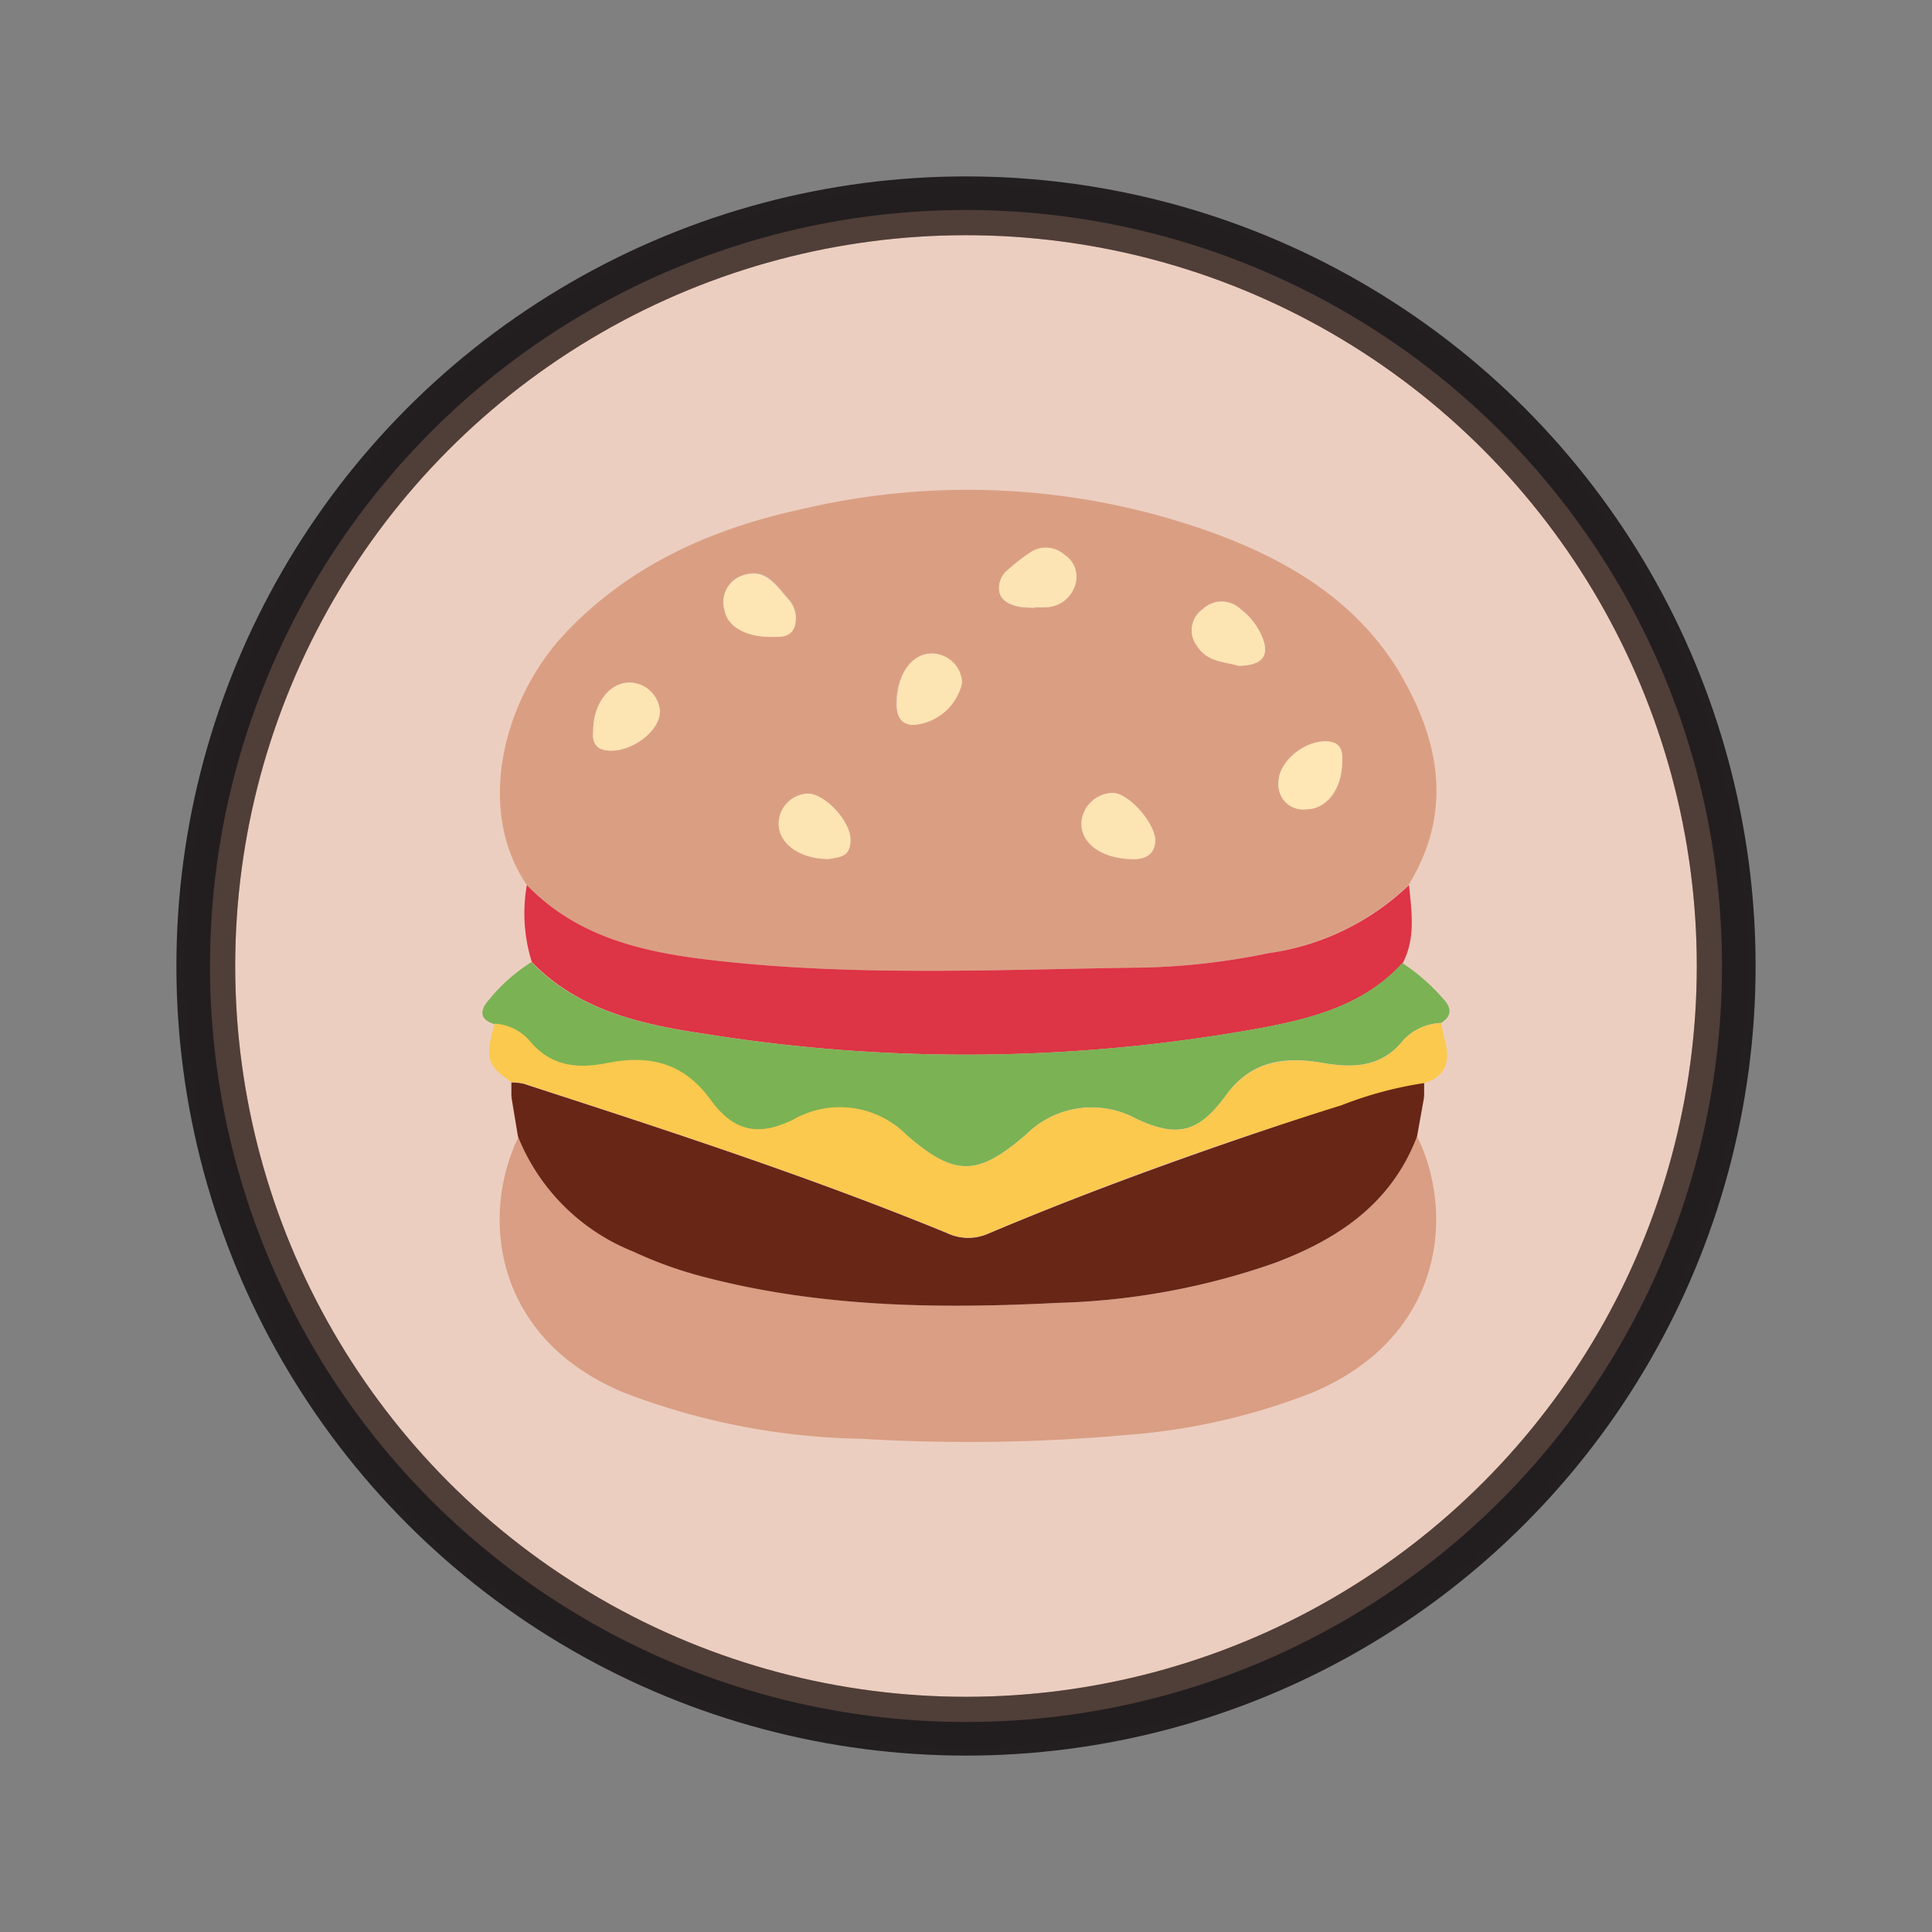 <svg id="Layer_1" data-name="Layer 1" xmlns="http://www.w3.org/2000/svg" viewBox="0 0 115 115"><rect x="0" y="0" width="115" height="115" fill="#808080" stroke="none"/><defs><style>.cls-1{fill:none;stroke-width:4px;}.cls-1,.cls-2,.cls-3{stroke:#231f20;stroke-miterlimit:10;}.cls-2{fill:#fff;}.cls-2,.cls-3{stroke-width:3px;}.cls-3,.cls-4{fill:#da9f83;}.cls-3{opacity:0.5;}.cls-5{fill:#d99e83;}.cls-6{fill:#682616;}.cls-7{fill:#dd3446;}.cls-8{fill:#7bb254;}.cls-9{fill:#fac94d;}.cls-10{fill:#fce4b3;}.cls-11{fill:#fde4b3;}.cls-12{fill:#fde4b4;}.cls-13{fill:#fde5b4;}.cls-14{fill:#fee6b5;}</style></defs><title>Burger</title><circle class="cls-1" cx="57.5" cy="57.5" r="45"/><circle class="cls-2" cx="57.5" cy="57.5" r="45"/><circle class="cls-3" cx="57.5" cy="57.5" r="45"/><path class="cls-4" d="M31.36,52.68C28.26,48.13,30,41.6,33.6,37.74c3.9-4.15,8.86-6.31,14.28-7.47A42.92,42.92,0,0,1,72.7,31.9c4.44,1.7,8.38,4.2,10.8,8.47,2.27,4,2.91,8.13.34,12.31a15.09,15.09,0,0,1-8.39,4.06,40.84,40.84,0,0,1-7.29.85c-8.61.11-17.24.56-25.83-.44C38.29,56.68,34.35,55.79,31.36,52.68ZM67.5,51.14c.49,0,1.17-.14,1.26-1,.11-1-1.57-2.92-2.53-2.94A1.9,1.9,0,0,0,64.37,49C64.37,50.22,65.59,51.1,67.5,51.14Zm-12-12.24c-1.2,0-2.08,1.16-2.15,2.87,0,.74.18,1.33,1,1.38a3.22,3.22,0,0,0,2.86-2.5A1.81,1.81,0,0,0,55.51,38.9ZM49.35,51.13c.61-.1,1.29-.23,1.27-1.21s-1.52-2.7-2.55-2.68A1.81,1.81,0,0,0,46.35,49C46.34,50.22,47.61,51.15,49.35,51.13Zm12.27-15v0a6.26,6.26,0,0,0,.75,0A1.86,1.86,0,0,0,64,34.8a1.54,1.54,0,0,0-.64-1.75,1.66,1.66,0,0,0-2.08-.11,11,11,0,0,0-1.28,1,1.37,1.37,0,0,0-.51,1.33c.15.57.72.77,1.26.87A6.36,6.36,0,0,0,61.62,36.17ZM45.86,37.91c.48,0,1.15.08,1.42-.57a1.67,1.67,0,0,0-.39-1.73c-.72-.84-1.38-1.88-2.76-1.34a1.65,1.65,0,0,0-1,2C43.28,37.26,44.33,37.87,45.86,37.91Zm27.85,1.72c1.49,0,1.9-.67,1.37-1.84a4,4,0,0,0-1.23-1.54,1.63,1.63,0,0,0-2.26,0,1.52,1.52,0,0,0-.32,2.2C71.9,39.45,73,39.38,73.71,39.63Zm-38.4,3.89c-.08.74.22,1.18,1.12,1.16,1.32,0,2.81-1.21,2.85-2.32a1.84,1.84,0,0,0-1.77-1.73C36.29,40.61,35.31,41.86,35.31,43.52Zm44.58,1.76c0-.66-.14-1.15-1-1.15-1.35,0-2.83,1.27-2.79,2.46a1.47,1.47,0,0,0,1.65,1.58C79,48.18,79.92,46.92,79.89,45.28Z"/><path class="cls-5" d="M84.35,67.64c2.3,4.68,1.53,12-6.25,15.26a38,38,0,0,1-11,2.51,106,106,0,0,1-15.84.23,41.22,41.22,0,0,1-14.13-2.75c-7.79-3.24-8.55-10.57-6.25-15.25a12.29,12.29,0,0,0,6.87,6.86,24.24,24.24,0,0,0,3.87,1.42c7,1.9,14.22,2,21.43,1.63a42.3,42.3,0,0,0,12.84-2.37C79.65,73.76,82.83,71.63,84.35,67.64Z"/><path class="cls-6" d="M84.35,67.64c-1.52,4-4.7,6.12-8.48,7.54A42.3,42.3,0,0,1,63,77.55c-7.21.37-14.39.27-21.43-1.63a24.24,24.24,0,0,1-3.87-1.42,12.29,12.29,0,0,1-6.87-6.86l-.39-2.35h0l0-.86a3.55,3.55,0,0,1,.73.08c8.47,2.75,16.94,5.5,25.18,8.88a2.94,2.94,0,0,0,2.41.07c6.9-2.92,14-5.4,21.09-7.71a22.49,22.49,0,0,1,4.92-1.32l0,.86h0Z"/><path class="cls-7" d="M31.36,52.68c3,3.11,6.93,4,11,4.47,8.59,1,17.22.55,25.83.44a40.84,40.84,0,0,0,7.29-.85,15.09,15.09,0,0,0,8.39-4.06c.15,1.57.41,3.14-.37,4.64-2.17,2.39-5.12,3.23-8.1,3.81a98.05,98.05,0,0,1-33.31.43c-3.78-.56-7.57-1.35-10.43-4.29A9.65,9.65,0,0,1,31.36,52.68Z"/><path class="cls-8" d="M31.63,57.27c2.86,2.94,6.65,3.73,10.43,4.29a98.05,98.05,0,0,0,33.31-.43c3-.58,5.93-1.42,8.1-3.81a11.88,11.88,0,0,1,2.47,2.17c.48.53.47,1-.16,1.4a3.25,3.25,0,0,0-2.23,1c-1.3,1.65-3,1.7-4.85,1.37-2.19-.37-4.2-.15-5.69,1.89-1.63,2.24-2.88,2.61-5.38,1.44a5.53,5.53,0,0,0-6.55.94C58.21,70,56.86,70.06,54,67.6a5.58,5.58,0,0,0-6.76-.93c-2.12,1-3.57.7-4.93-1.15-1.59-2.18-3.63-2.71-6.15-2.21-1.75.36-3.39.22-4.65-1.34a3,3,0,0,0-2.06-1c-1-.31-.85-.9-.32-1.49A10.39,10.39,0,0,1,31.63,57.27Z"/><path class="cls-9" d="M29.45,60.93a3,3,0,0,1,2.06,1c1.26,1.56,2.9,1.7,4.65,1.34,2.52-.5,4.56,0,6.15,2.21,1.36,1.85,2.81,2.2,4.93,1.15A5.58,5.58,0,0,1,54,67.6c2.86,2.46,4.21,2.42,7.08-.06a5.53,5.53,0,0,1,6.55-.94c2.5,1.17,3.75.8,5.38-1.44,1.49-2,3.5-2.26,5.69-1.89,1.88.33,3.55.28,4.85-1.37a3.25,3.25,0,0,1,2.23-1c.07.32.13.64.22,1,.33,1.21.12,2.16-1.23,2.57a22.49,22.49,0,0,0-4.92,1.32C72.72,68,65.66,70.52,58.76,73.44a2.94,2.94,0,0,1-2.41-.07C48.11,70,39.64,67.24,31.17,64.49a3.55,3.55,0,0,0-.73-.08C29,63.42,28.84,63,29.45,60.93Z"/><polygon class="cls-9" points="30.47 65.27 30.51 65.28 30.47 65.29 30.42 65.28 30.47 65.27"/><polygon class="cls-9" points="84.74 65.29 84.7 65.28 84.74 65.27 84.79 65.28 84.74 65.29"/><path class="cls-10" d="M67.5,51.14c-1.91,0-3.13-.92-3.13-2.11a1.9,1.9,0,0,1,1.86-1.83c1,0,2.64,1.92,2.53,2.94C68.67,51,68,51.11,67.5,51.14Z"/><path class="cls-11" d="M55.51,38.9a1.81,1.81,0,0,1,1.76,1.75,3.22,3.22,0,0,1-2.86,2.5c-.87,0-1.07-.64-1-1.38C53.43,40.06,54.31,38.88,55.51,38.9Z"/><path class="cls-11" d="M49.35,51.13c-1.74,0-3-.91-3-2.11a1.81,1.81,0,0,1,1.72-1.78c1,0,2.51,1.56,2.55,2.68S50,51,49.35,51.13Z"/><path class="cls-12" d="M61.62,36.17a6.36,6.36,0,0,1-.87-.06c-.54-.1-1.11-.3-1.26-.87A1.37,1.37,0,0,1,60,33.91a11,11,0,0,1,1.28-1,1.66,1.66,0,0,1,2.08.11A1.54,1.54,0,0,1,64,34.8a1.86,1.86,0,0,1-1.63,1.34,6.26,6.26,0,0,1-.75,0Z"/><path class="cls-13" d="M45.86,37.91c-1.53,0-2.58-.65-2.74-1.61a1.65,1.65,0,0,1,1-2c1.38-.54,2,.5,2.76,1.34a1.67,1.67,0,0,1,.39,1.73C47,38,46.34,37.89,45.86,37.91Z"/><path class="cls-11" d="M73.71,39.63c-.75-.25-1.81-.18-2.44-1.15a1.52,1.52,0,0,1,.32-2.2,1.63,1.63,0,0,1,2.26,0,4,4,0,0,1,1.23,1.54C75.61,39,75.2,39.61,73.71,39.63Z"/><path class="cls-11" d="M35.31,43.52c0-1.66,1-2.91,2.2-2.89a1.84,1.84,0,0,1,1.77,1.73c0,1.11-1.53,2.28-2.85,2.32C35.53,44.7,35.23,44.26,35.31,43.52Z"/><path class="cls-14" d="M79.89,45.28c0,1.64-.92,2.9-2.14,2.89a1.47,1.47,0,0,1-1.65-1.58c0-1.19,1.44-2.46,2.79-2.46C79.75,44.13,79.94,44.62,79.89,45.28Z"/></svg>